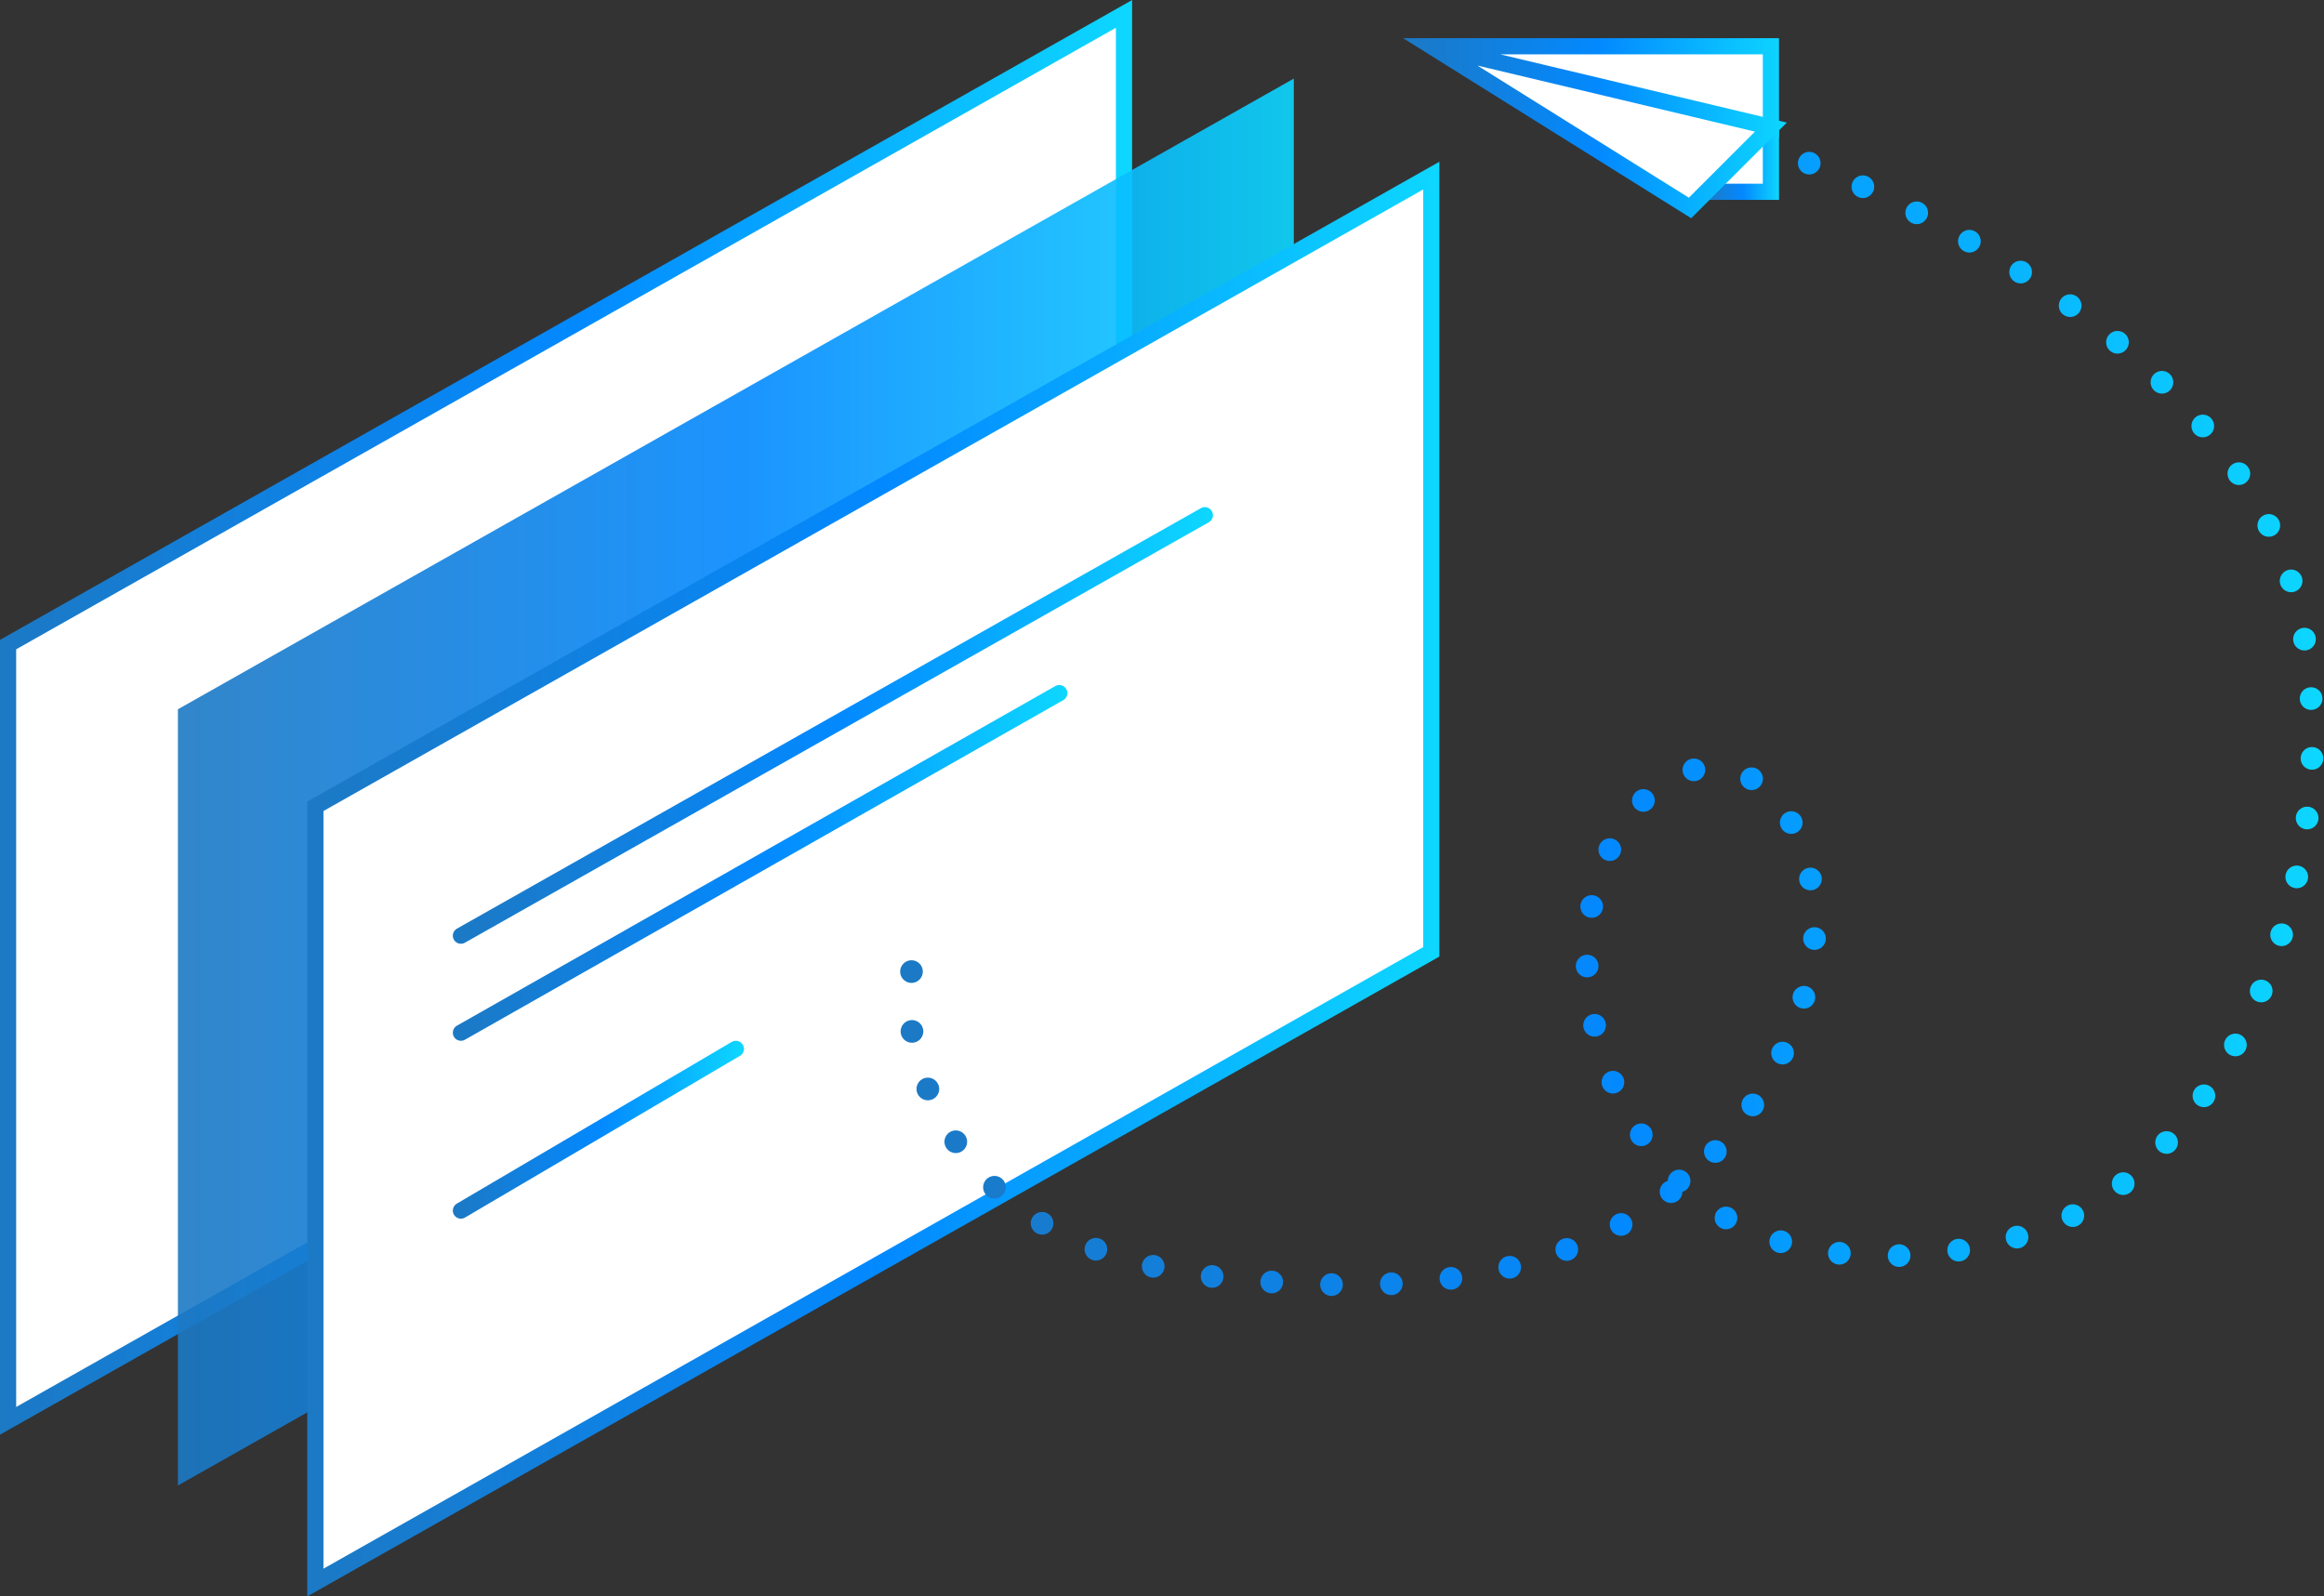 <svg xmlns="http://www.w3.org/2000/svg" xmlns:xlink="http://www.w3.org/1999/xlink" viewBox="0 0 143.7 98.71"><rect x="0" y="0" width="143.7" height="98.71" fill="#333333" stroke="none"/><defs><style>.cls-1,.cls-11,.cls-2,.cls-4{fill:#fff;}.cls-1,.cls-11,.cls-2,.cls-4,.cls-5,.cls-6,.cls-7{stroke-miterlimit:10;}.cls-1{stroke:url(#linear-gradient);}.cls-2{stroke:url(#linear-gradient-2);}.cls-3{opacity:0.9;fill:url(#linear-gradient-3);}.cls-4{stroke:url(#linear-gradient-4);}.cls-10,.cls-5,.cls-6,.cls-7,.cls-8,.cls-9{fill:none;stroke-linecap:round;}.cls-5,.cls-6,.cls-7{stroke-width:1.4px;}.cls-5{stroke:url(#linear-gradient-5);}.cls-6{stroke-dasharray:0 3.7;stroke:url(#linear-gradient-6);}.cls-7{stroke:url(#linear-gradient-7);}.cls-10,.cls-8,.cls-9{stroke-linejoin:round;}.cls-8{stroke:url(#linear-gradient-8);}.cls-9{stroke:url(#linear-gradient-9);}.cls-10{stroke:url(#linear-gradient-10);}.cls-11{stroke:url(#linear-gradient-11);}</style><linearGradient id="linear-gradient" x1="105.5" y1="10.11" x2="110" y2="10.11" gradientUnits="userSpaceOnUse"><stop offset="0" stop-color="#1c79c4"/><stop offset="0.51" stop-color="#0389ff"/><stop offset="1" stop-color="#0dd7ff"/></linearGradient><linearGradient id="linear-gradient-2" x1="0" y1="44.36" x2="70" y2="44.36" xlink:href="#linear-gradient"/><linearGradient id="linear-gradient-3" x1="11" y1="48.36" x2="80" y2="48.36" xlink:href="#linear-gradient"/><linearGradient id="linear-gradient-4" x1="19" y1="54.36" x2="89" y2="54.36" xlink:href="#linear-gradient"/><linearGradient id="linear-gradient-5" x1="55.55" y1="60.08" x2="143.7" y2="60.08" xlink:href="#linear-gradient"/><linearGradient id="linear-gradient-6" x1="55.55" y1="45.13" x2="143.7" y2="45.13" xlink:href="#linear-gradient"/><linearGradient id="linear-gradient-7" x1="55.55" y1="10.09" x2="143.7" y2="10.09" xlink:href="#linear-gradient"/><linearGradient id="linear-gradient-8" x1="28" y1="44.86" x2="75" y2="44.86" xlink:href="#linear-gradient"/><linearGradient id="linear-gradient-9" x1="28" y1="53.36" x2="66" y2="53.36" xlink:href="#linear-gradient"/><linearGradient id="linear-gradient-10" x1="28" y1="69.86" x2="46" y2="69.86" xlink:href="#linear-gradient"/><linearGradient id="linear-gradient-11" x1="86.76" y1="7.92" x2="110.49" y2="7.92" xlink:href="#linear-gradient"/></defs><title>adtech_icon_reach</title><g id="Layer_2" data-name="Layer 2"><g id="Art"><polyline class="cls-1" points="109.5 7.86 109.5 11.86 105.5 11.86"/><polygon class="cls-2" points="0.5 39.86 0.5 87.86 69.5 48.86 69.5 0.86 0.5 39.86"/><polygon class="cls-3" points="11 43.86 11 91.86 80 52.86 80 4.86 11 43.86"/><polygon class="cls-4" points="19.5 49.86 19.5 97.86 88.5 58.86 88.5 10.86 19.5 49.86"/><line class="cls-5" x1="56.36" y1="60.08" x2="56.36" y2="60.08"/><path class="cls-6" d="M56.39,63.78a17,17,0,0,0,7,11.19c4.45,3.09,9.8,3.93,15,4.29,6.79.47,13.79.22,20.12-2.68a23.7,23.7,0,0,0,13.44-16.49c1-5.11-.83-11.81-5.34-12.55-3.76-.62-7,3.41-8,7.63C96.71,63,100.67,71.82,107,75.48S125.2,78,131,73.42s9.64-12.06,11.18-20a38.45,38.45,0,0,0,0-15.6c-2.95-13.15-17.2-22-28.61-27"/><line class="cls-7" x1="111.87" y1="10.09" x2="111.87" y2="10.09"/><line class="cls-8" x1="28.5" y1="57.86" x2="74.5" y2="31.86"/><line class="cls-9" x1="28.5" y1="63.86" x2="65.5" y2="42.86"/><line class="cls-10" x1="28.5" y1="74.86" x2="45.5" y2="64.86"/><polygon class="cls-11" points="88.5 2.86 109.5 2.86 109.5 7.86 88.5 2.86 109.5 7.86 104.5 12.86 88.5 2.86"/></g></g></svg>